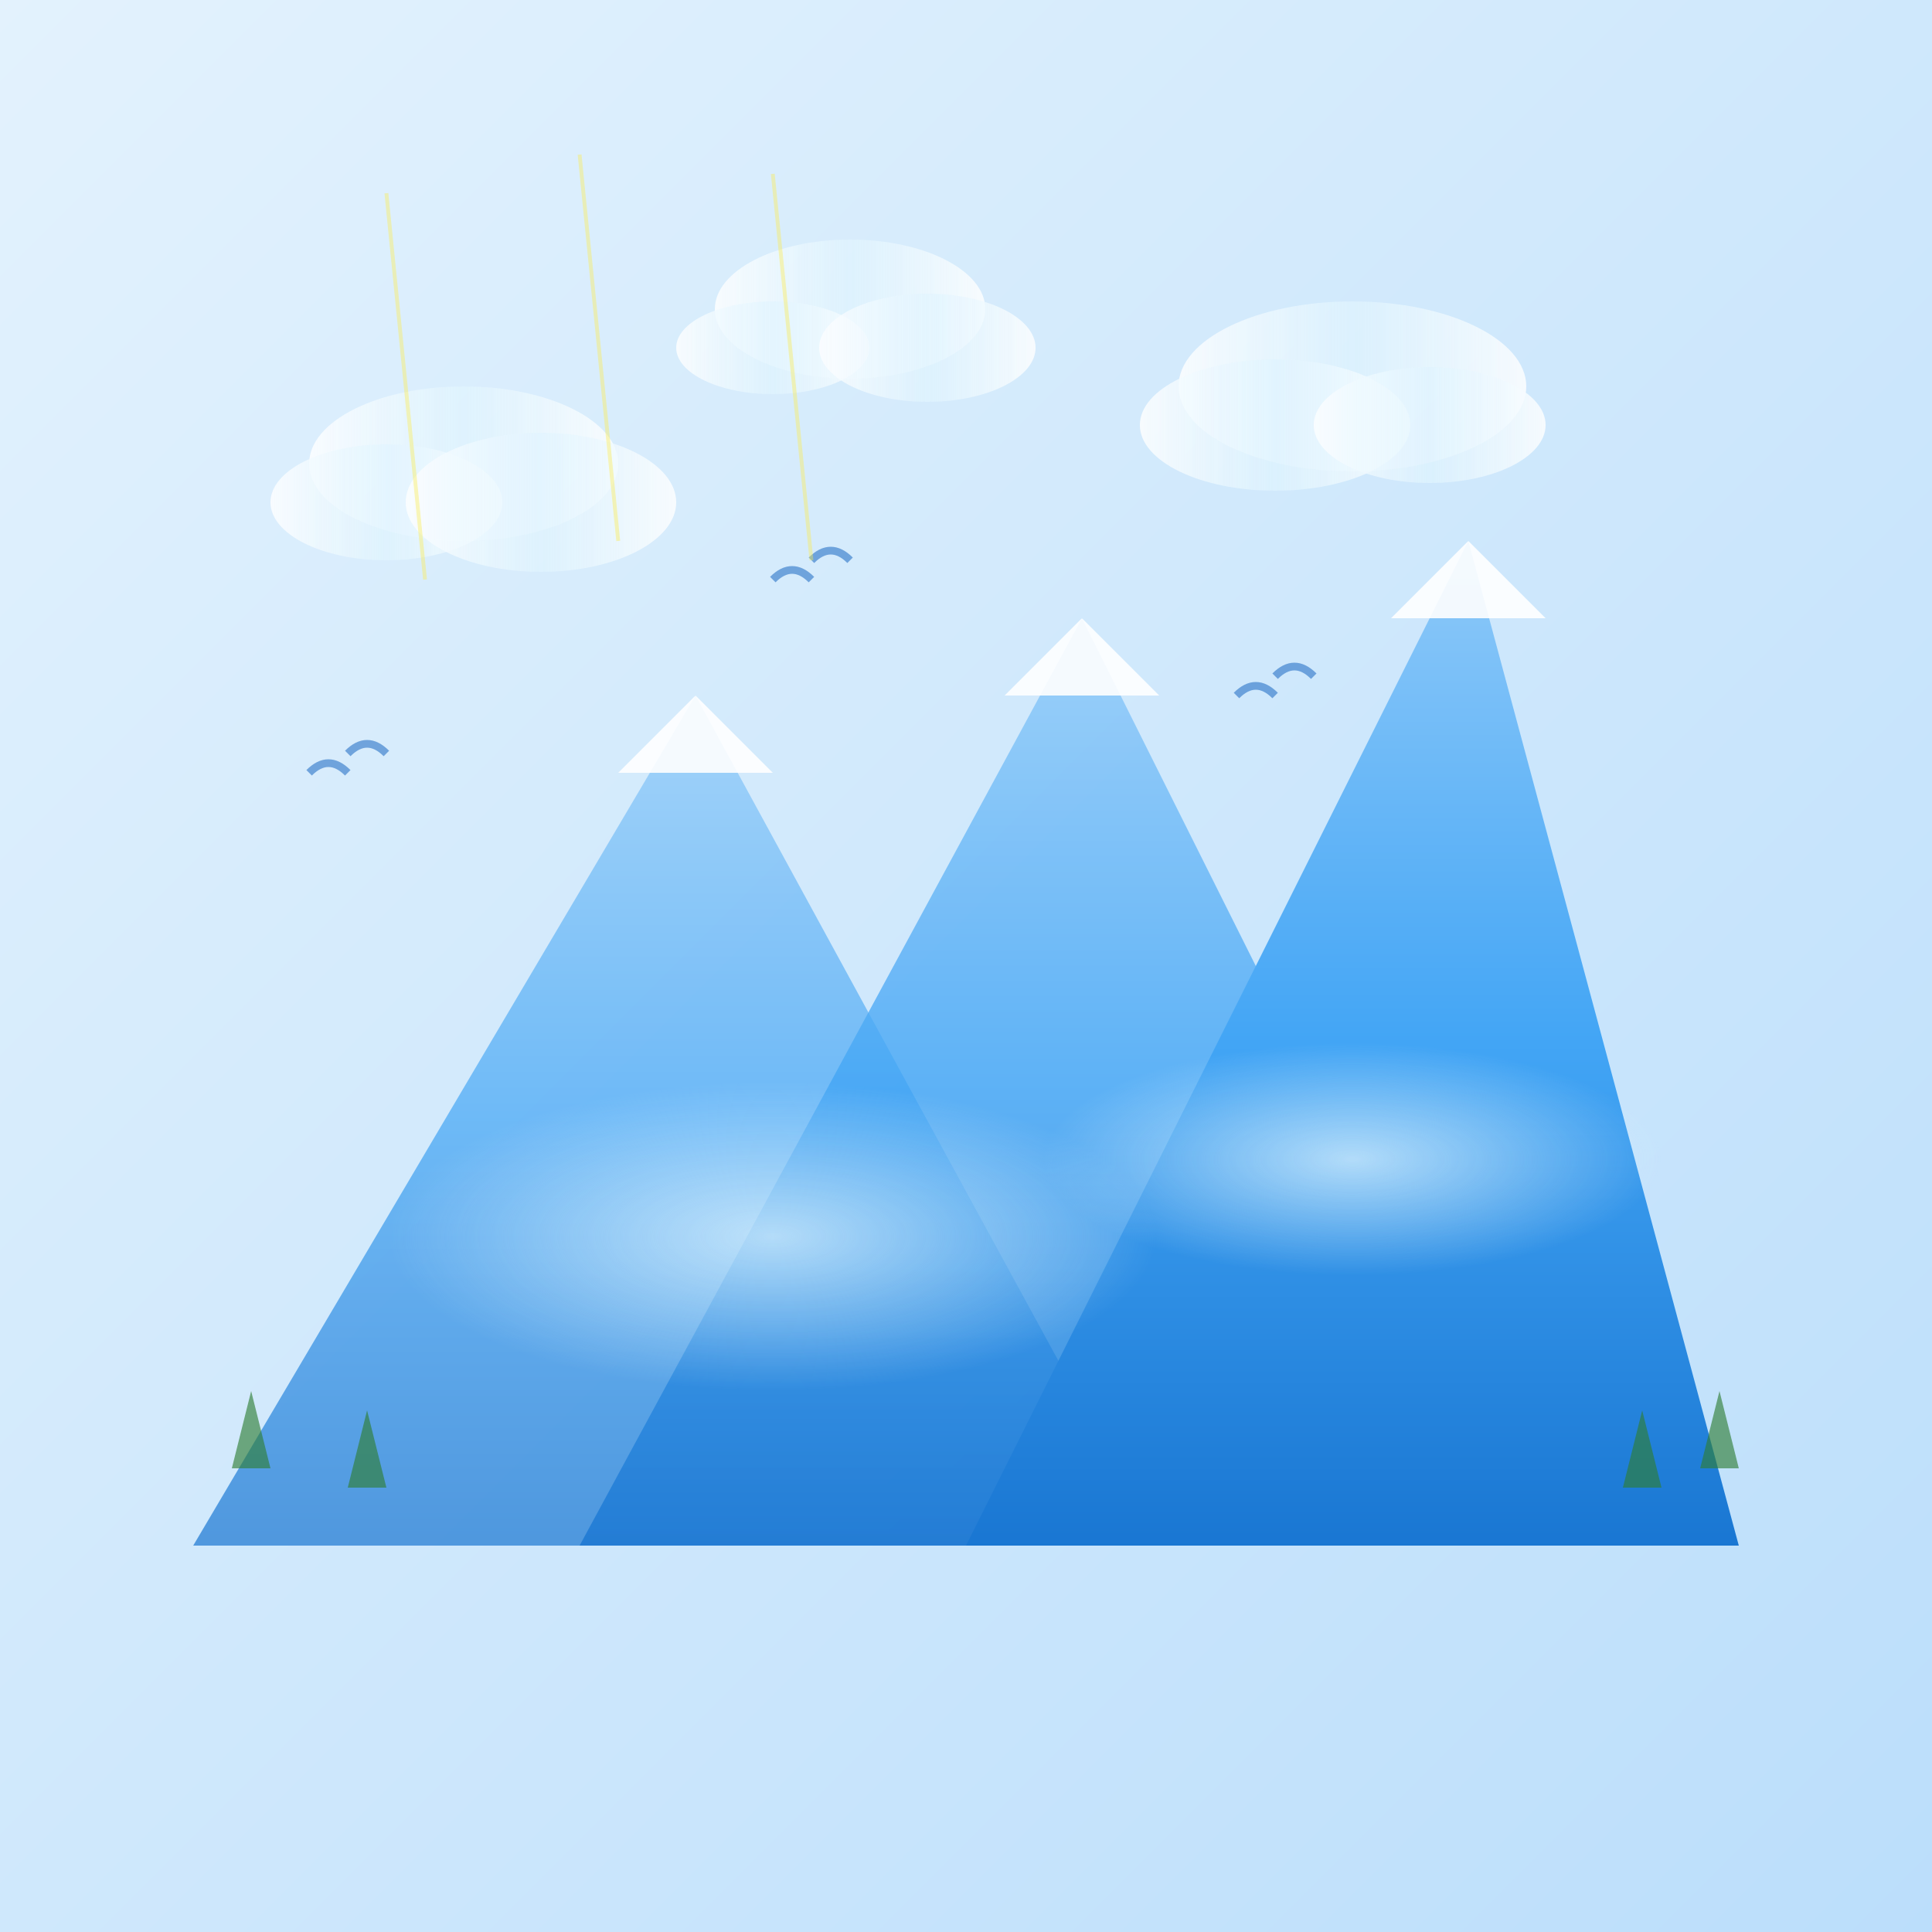 <svg xmlns="http://www.w3.org/2000/svg" width="500" height="500" viewBox="0 0 500 500">
  <rect x="0" y="0" width="500" height="500" fill="#333333" stroke="none"/>
  <defs>
    <linearGradient id="bgGrad43" x1="0%" y1="0%" x2="100%" y2="100%">
      <stop offset="0%" style="stop-color:#e3f2fd;stop-opacity:1" />
      <stop offset="100%" style="stop-color:#bbdefb;stop-opacity:1" />
    </linearGradient>
    <linearGradient id="mountainGrad43" x1="0%" y1="0%" x2="0%" y2="100%">
      <stop offset="0%" style="stop-color:#90caf9;stop-opacity:1" />
      <stop offset="50%" style="stop-color:#42a5f5;stop-opacity:1" />
      <stop offset="100%" style="stop-color:#1976d2;stop-opacity:1" />
    </linearGradient>
    <linearGradient id="cloudGrad43" x1="0%" y1="0%" x2="100%" y2="0%">
      <stop offset="0%" style="stop-color:#ffffff;stop-opacity:0.9" />
      <stop offset="50%" style="stop-color:#e1f5fe;stop-opacity:0.7" />
      <stop offset="100%" style="stop-color:#ffffff;stop-opacity:0.9" />
    </linearGradient>
    <radialGradient id="mistGrad43" cx="50%" cy="50%" r="50%">
      <stop offset="0%" style="stop-color:#e1f5fe;stop-opacity:0.8" />
      <stop offset="100%" style="stop-color:#e1f5fe;stop-opacity:0" />
    </radialGradient>
  </defs>
  
  <!-- Background -->
  <rect width="500" height="500" fill="url(#bgGrad43)"/>
  
  <!-- Three majestic mountains representing 43 -->
  <!-- Back mountain -->
  <path d="M50 400 L180 180 L300 400 Z" fill="url(#mountainGrad43)" opacity="0.7"/>
  
  <!-- Middle mountain -->
  <path d="M150 400 L280 160 L400 400 Z" fill="url(#mountainGrad43)" opacity="0.8"/>
  
  <!-- Front mountain -->
  <path d="M250 400 L380 140 L450 400 Z" fill="url(#mountainGrad43)"/>
  
  <!-- Mountain snow caps -->
  <g fill="#ffffff" opacity="0.9">
  <path d="M180 180 L160 200 L200 200 Z"/>
  <path d="M280 160 L260 180 L300 180 Z"/>
  <path d="M380 140 L360 160 L400 160 Z"/>
  
  <!-- Floating clouds -->
  <g fill="url(#cloudGrad43)">
  <ellipse cx="120" cy="120" rx="40" ry="20"/>
  <ellipse cx="100" cy="130" rx="30" ry="15"/>
  <ellipse cx="140" cy="130" rx="35" ry="18"/>
  
  <ellipse cx="350" cy="100" rx="45" ry="22"/>
  <ellipse cx="330" cy="110" rx="35" ry="17"/>
  <ellipse cx="370" cy="110" rx="30" ry="15"/>
  
  <ellipse cx="220" cy="80" rx="35" ry="18"/>
  <ellipse cx="200" cy="90" rx="25" ry="12"/>
  <ellipse cx="240" cy="90" rx="28" ry="14"/>
  
    <!-- Mountain mist -->
    <ellipse cx="200" cy="320" rx="100" ry="40" fill="url(#mistGrad43)"/>
    <ellipse cx="350" cy="300" rx="80" ry="30" fill="url(#mistGrad43)"/>
  
    <!-- Flying birds -->
    <g stroke="#1565c0" stroke-width="2" fill="none" opacity="0.6">
    <path d="M80 200 Q85 195 90 200"/>
    <path d="M90 195 Q95 190 100 195"/>
    <path d="M320 180 Q325 175 330 180"/>
    <path d="M330 175 Q335 170 340 175"/>
    <path d="M200 150 Q205 145 210 150"/>
    <path d="M210 145 Q215 140 220 145"/>
    </g>
  
    <!-- Tree line at base -->
    <g fill="#2e7d32" opacity="0.7">
    <polygon points="60,380 65,360 70,380"/>
    <polygon points="90,385 95,365 100,385"/>
    <polygon points="420,385 425,365 430,385"/>
    <polygon points="440,380 445,360 450,380"/>
    </g>
  
    <!-- Sunlight rays -->
    <g stroke="#ffeb3b" stroke-width="1" opacity="0.4">
    <line x1="100" y1="50" x2="110" y2="150"/>
    <line x1="150" y1="40" x2="160" y2="140"/>
    <line x1="200" y1="45" x2="210" y2="145"/>
    </g>
  
    <!-- Number "43" integrated -->
    
    <!-- Kanji character 四十三 -->
    
    </g>
  </g>
</svg> 